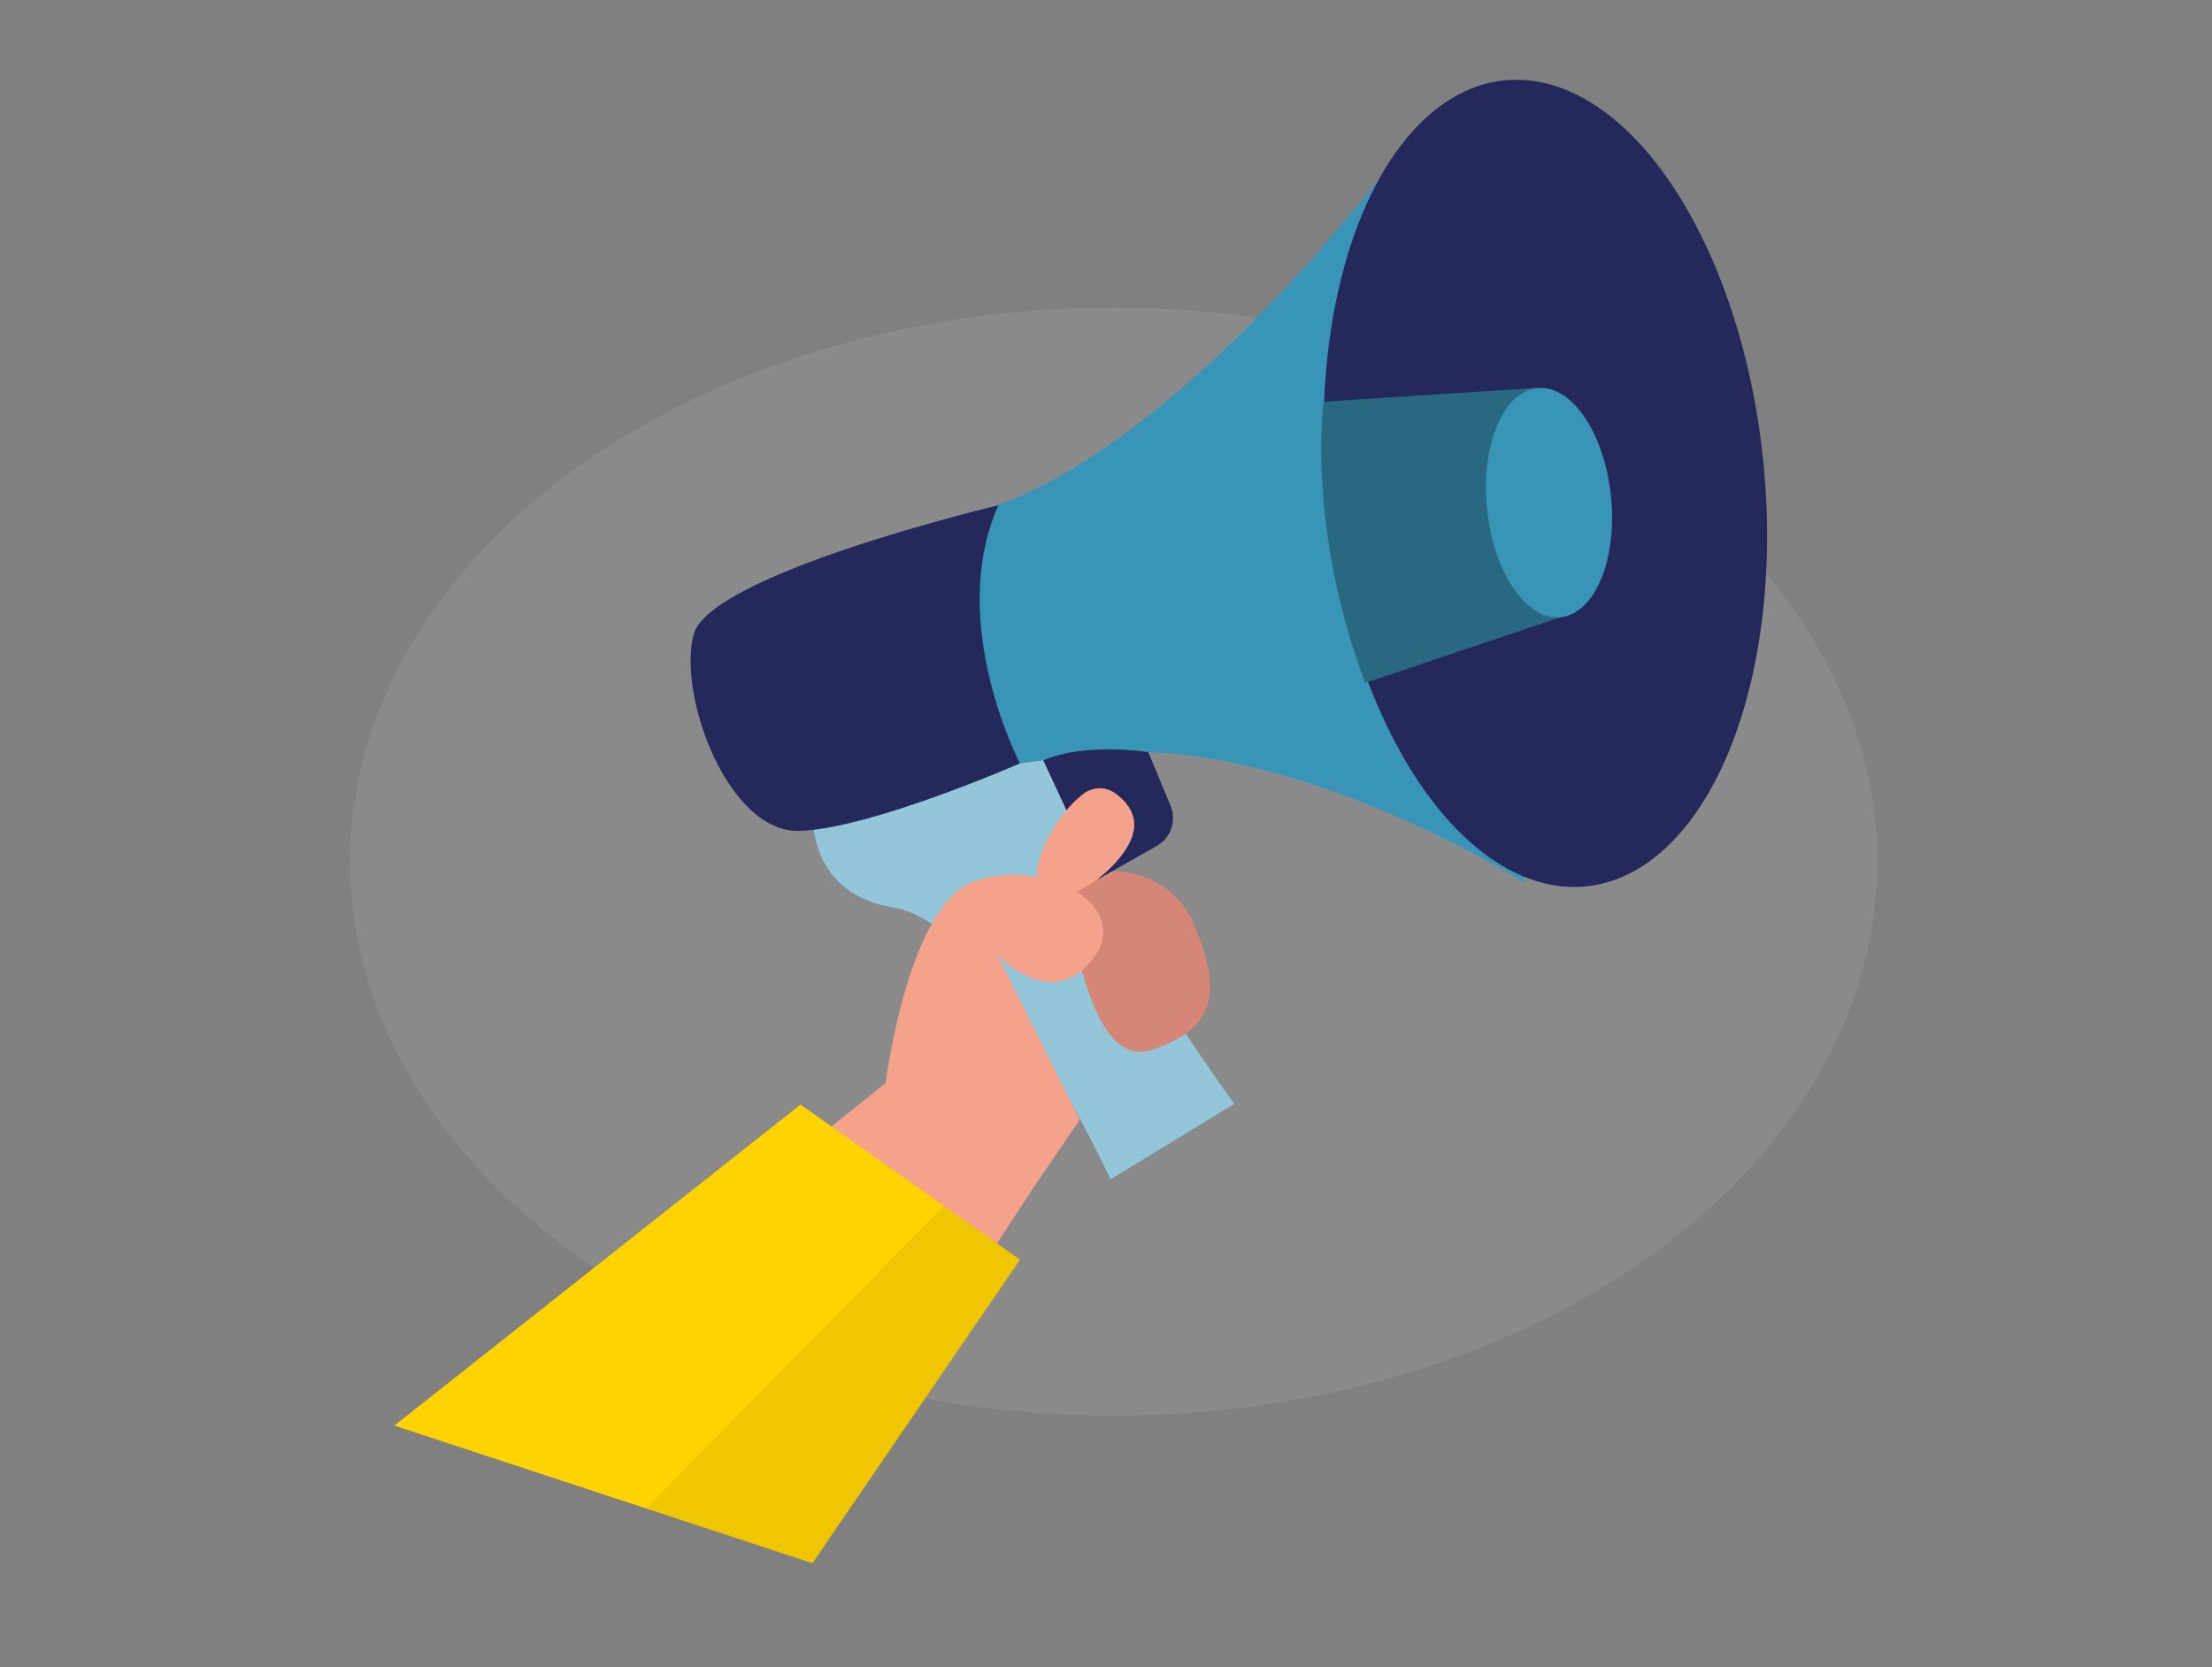 <?xml version="1.0" encoding="utf-8"?>
<!-- Generator: Adobe Illustrator 16.0.0, SVG Export Plug-In . SVG Version: 6.00 Build 0)  -->
<!DOCTYPE svg PUBLIC "-//W3C//DTD SVG 1.1//EN" "http://www.w3.org/Graphics/SVG/1.1/DTD/svg11.dtd">
<svg version="1.1" id="Layer_1" xmlns="http://www.w3.org/2000/svg" xmlns:xlink="http://www.w3.org/1999/xlink" x="0px" y="0px"
	 width="406px" height="306px" viewBox="0 0 406 306" enable-background="new 0 0 406 306" xml:space="preserve">
<rect x="0" y="0" width="406" height="306" fill="#808080" stroke="none"/>
<ellipse opacity="0.1" fill="#E6E6E6" enable-background="new    " cx="204.411" cy="158.149" rx="140.135" ry="101.693"/>
<path fill="#3995B8" d="M179.45,93.687c0,0,32.084-4.71,82.677-72.446l17.743,140.783c0,0-54.525-34.569-91.695-20.816
	C188.175,141.206,168.042,119.661,179.45,93.687z"/>
<ellipse transform="matrix(-0.995 0.101 -0.101 -0.995 574.839 148.324)" fill="#24285B" cx="283.668" cy="88.699" rx="40.21" ry="74.341"/>
<path fill="#3995B8" d="M149.451,145.116c0,0-3.793,18.449,14.622,21.474c18.415,3.027,39.75,49.877,39.75,49.877l22.747-13.883
	c0,0-39.102-52.677-27.328-64.063L149.451,145.116z"/>
<path opacity="0.46" fill="#FFFFFF" enable-background="new    " d="M149.451,145.116c0,0-3.792,18.449,14.622,21.476
	c18.415,3.025,39.75,49.875,39.75,49.875l22.746-13.883c0,0-39.102-52.676-27.327-64.062L149.451,145.116z"/>
<path fill="#3995B8" d="M250.588,125.312l35.899-12.069l-4.273-42.045l-39.279,2.543C242.935,73.742,239.779,96.936,250.588,125.312
	z"/>
<path opacity="0.3" enable-background="new    " d="M250.588,125.312l35.899-12.069l-4.273-42.045l-39.279,2.543
	C242.935,73.742,239.779,96.936,250.588,125.312z"/>
<ellipse transform="matrix(-0.995 0.101 -0.101 -0.995 576.549 155.299)" fill="#3995B8" cx="284.348" cy="92.227" rx="11.433" ry="21.134"/>
<path fill="#24285B" d="M183.253,92.734c0,0-52.983,12.574-55.95,23.735c-2.968,11.161,6.335,36.499,19.498,36.04
	c13.164-0.46,40.408-12.398,40.408-12.398S173.646,114.185,183.253,92.734z"/>
<polygon fill="#F4A28C" points="81.55,263.975 164.097,197.521 189.718,217.926 146.235,284.463 "/>
<path fill="#D68676" d="M203.139,159.998c6.973-0.588,13.511,3.443,16.119,9.938c4.709,11.314,4.532,18.695-7.876,22.781
	c-12.409,4.086-15.4-29.092-15.4-29.092L203.139,159.998z"/>
<path fill="#24285B" d="M191.494,139.558l10.102,21.77l10.667-6.029c2.637-1.455,3.749-4.666,2.581-7.441l-4.076-9.807
	C210.77,138.05,199.242,136.19,191.494,139.558z"/>
<path fill="#F4A28C" d="M162.048,202.455c0,0,3.851-36.418,16.978-40.773c13.128-4.355,29.142,4.711,21.464,14.459
	c-7.677,9.748-17.448-0.906-17.448-0.906l15.141,30.26l-8.465,12.432L162.048,202.455z"/>
<path fill="#F4A28C" d="M198.959,145.623c1.714-1.259,4.046-1.259,5.757,0c2.003,1.448,4.204,3.933,3.238,7.43
	c-1.66,6.016-12.175,13.975-16.484,10.739C187.845,161.059,193.108,149.93,198.959,145.623z"/>
<polygon fill="#FFD200" points="72.378,261.654 149.121,286.908 187.21,231.195 146.93,202.736 "/>
<polygon opacity="0.06" enable-background="new    " points="173.221,221.305 118.614,276.867 149.121,286.908 187.21,231.195 "/>
</svg>
